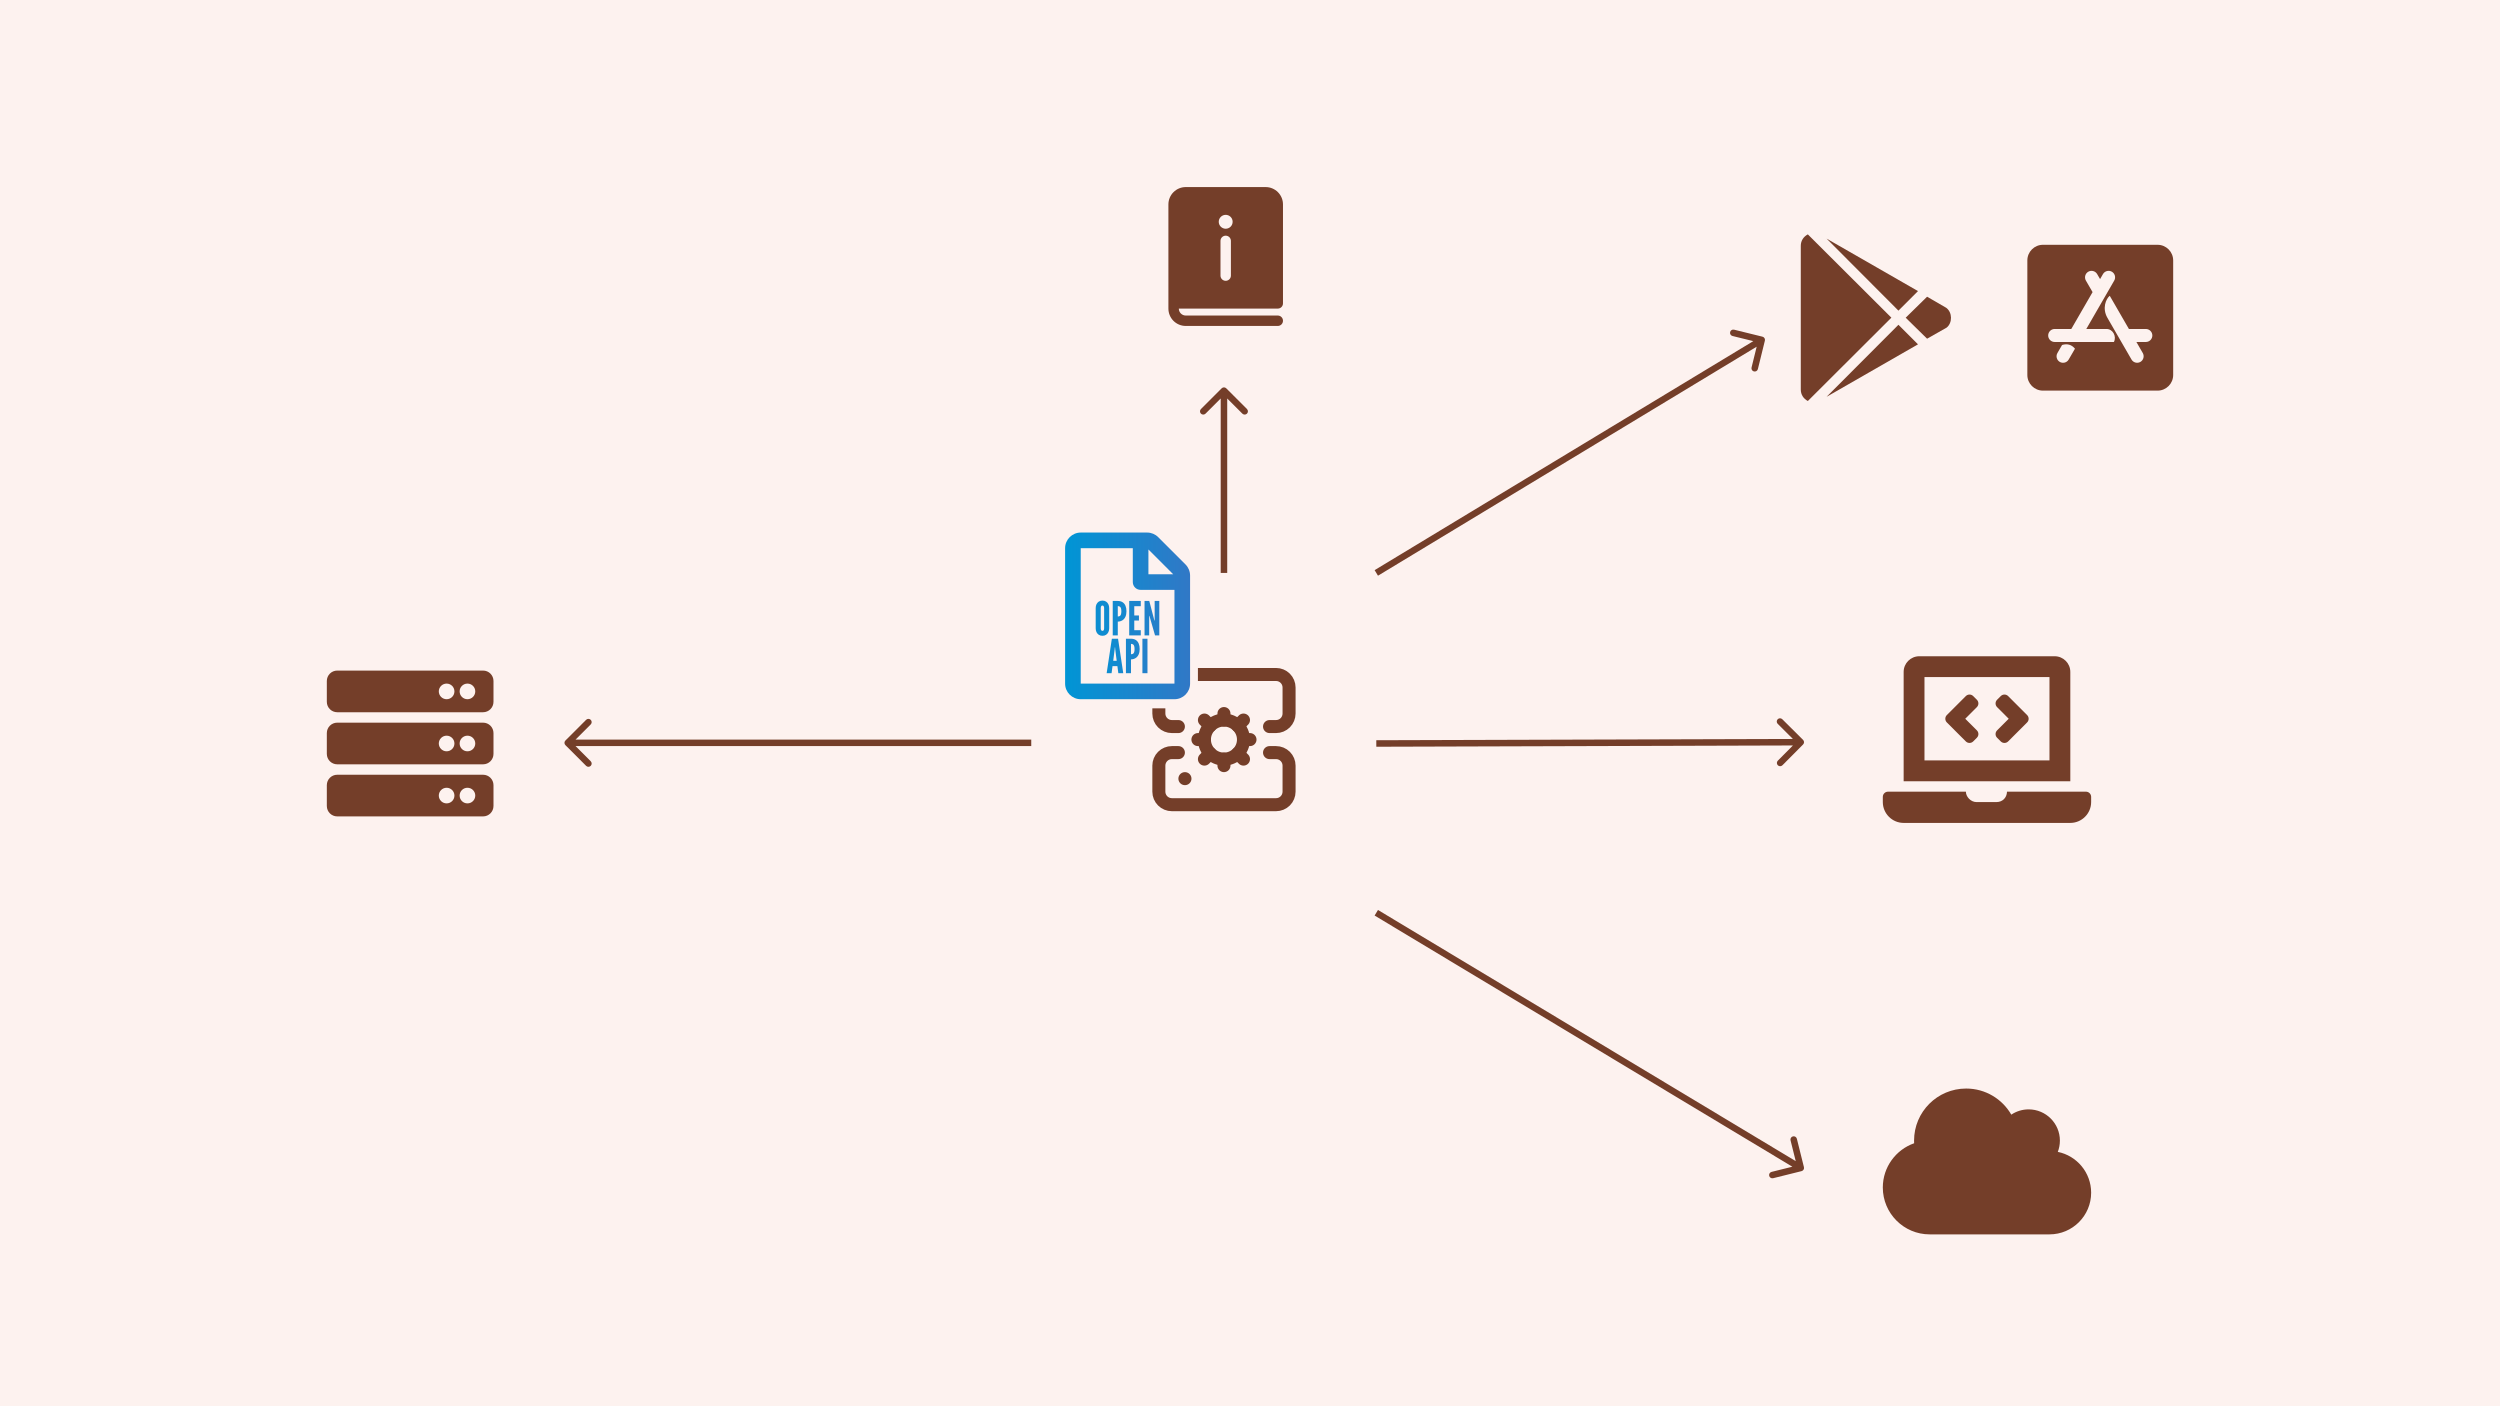 <svg width="1920" height="1080" viewBox="0 0 1920 1080" fill="none" xmlns="http://www.w3.org/2000/svg">
<rect width="1920" height="1080" fill="#FDF2EF"/>
<path d="M1657 188H1569C1562.38 188 1557 193.375 1557 200V288C1557 294.625 1562.38 300 1569 300H1657C1663.62 300 1669 294.625 1669 288V200C1669 193.375 1663.62 188 1657 188ZM1588.75 276.125C1587.38 278.525 1584.3 279.325 1581.92 277.95C1579.52 276.575 1578.73 273.5 1580.1 271.125L1583.67 264.95C1587.7 263.725 1591 264.675 1593.58 267.8L1588.75 276.125ZM1623.47 262.65H1578C1575.25 262.65 1573 260.4 1573 257.65C1573 254.9 1575.25 252.65 1578 252.65H1590.75L1607.1 224.35L1601.97 215.5C1600.6 213.1 1601.42 210.05 1603.8 208.675C1606.2 207.3 1609.25 208.125 1610.62 210.5L1612.85 214.35L1615.08 210.5C1616.45 208.1 1619.53 207.3 1621.9 208.675C1624.3 210.05 1625.1 213.125 1623.72 215.5L1602.28 252.65H1617.8C1622.85 252.65 1625.67 258.575 1623.47 262.65V262.65ZM1648 262.65H1640.75L1645.65 271.125C1647.03 273.525 1646.2 276.575 1643.82 277.95C1641.42 279.325 1638.38 278.5 1637 276.125C1628.77 261.9 1622.62 251.2 1618.5 244.1C1614.32 236.85 1617.3 229.6 1620.28 227.15C1623.55 232.825 1628.45 241.325 1635 252.65H1648C1650.75 252.65 1653 254.9 1653 257.65C1653 260.425 1650.75 262.65 1648 262.65V262.65Z" fill="#743E29"/>
<path d="M1509.76 569.412C1511.32 570.975 1513.85 570.975 1515.42 569.412L1518.24 566.585C1519.81 565.022 1519.81 562.49 1518.24 560.928L1509.31 552L1518.24 543.07C1519.8 541.507 1519.8 538.975 1518.24 537.412L1515.41 534.585C1513.85 533.022 1511.32 533.022 1509.76 534.585L1495.17 549.17C1493.61 550.732 1493.61 553.265 1495.17 554.827L1509.76 569.412V569.412ZM1533.76 566.588L1536.59 569.415C1538.15 570.978 1540.68 570.978 1542.25 569.415L1556.83 554.83C1558.39 553.268 1558.39 550.735 1556.83 549.173L1542.25 534.587C1540.68 533.025 1538.15 533.025 1536.59 534.587L1533.76 537.415C1532.2 538.978 1532.2 541.51 1533.76 543.072L1542.69 552L1533.76 560.93C1532.2 562.493 1532.2 565.025 1533.76 566.588V566.588ZM1602 608H1541.39C1541.2 612.952 1537.71 616 1533.2 616H1518C1513.33 616 1509.74 611.632 1509.81 608H1450C1447.8 608 1446 609.8 1446 612V616C1446 624.8 1453.2 632 1462 632H1590C1598.8 632 1606 624.8 1606 616V612C1606 609.8 1604.2 608 1602 608ZM1590 516C1590 509.4 1584.6 504 1578 504H1474C1467.4 504 1462 509.4 1462 516V600H1590V516ZM1574 584H1478V520H1574V584Z" fill="#743E29"/>
<path d="M1580.4 884.65C1581.42 881.975 1582 879.05 1582 876C1582 862.75 1571.25 852 1558 852C1553.07 852 1548.48 853.5 1544.68 856.05C1537.75 844.05 1524.82 836 1510 836C1487.9 836 1470 853.9 1470 876C1470 876.675 1470.02 877.35 1470.05 878.025C1456.05 882.95 1446 896.3 1446 912C1446 931.875 1462.12 948 1482 948H1574C1591.67 948 1606 933.675 1606 916C1606 900.525 1595 887.6 1580.4 884.65Z" fill="#743E29"/>
<path d="M1458 238.575L1402.82 183.25L1473.02 223.55L1458 238.575V238.575ZM1388.42 180C1385.18 181.7 1383 184.8 1383 188.825V299.15C1383 303.175 1385.18 306.275 1388.42 307.975L1452.58 243.975L1388.42 180ZM1494.72 236.4L1480 227.875L1463.57 244L1480 260.125L1495.02 251.6C1499.52 248.025 1499.52 239.975 1494.72 236.4V236.4ZM1402.82 304.75L1473.02 264.45L1458 249.425L1402.82 304.75Z" fill="#743E29"/>
<path d="M1355.43 261.598C1355.76 260.257 1354.94 258.903 1353.6 258.573L1331.75 253.191C1330.41 252.861 1329.06 253.68 1328.73 255.021C1328.4 256.361 1329.21 257.716 1330.56 258.046L1349.97 262.83L1345.19 282.249C1344.86 283.59 1345.68 284.944 1347.02 285.274C1348.36 285.605 1349.72 284.786 1350.05 283.445L1355.43 261.598ZM1058.29 442.139L1354.29 263.139L1351.71 258.861L1055.71 437.861L1058.29 442.139Z" fill="#743E29"/>
<path d="M1384.77 571.762C1385.75 570.783 1385.74 569.2 1384.76 568.227L1368.8 552.366C1367.82 551.392 1366.24 551.397 1365.27 552.377C1364.29 553.356 1364.3 554.939 1365.28 555.912L1379.46 570.011L1365.37 584.196C1364.39 585.176 1364.4 586.759 1365.38 587.732C1366.36 588.705 1367.94 588.7 1368.91 587.721L1384.77 571.762ZM1057.01 573.5L1383.01 572.5L1382.99 567.5L1056.99 568.5L1057.01 573.5Z" fill="#743E29"/>
<path d="M941.768 298.232C940.791 297.256 939.209 297.256 938.232 298.232L922.322 314.142C921.346 315.118 921.346 316.701 922.322 317.678C923.299 318.654 924.882 318.654 925.858 317.678L940 303.536L954.142 317.678C955.118 318.654 956.701 318.654 957.678 317.678C958.654 316.701 958.654 315.118 957.678 314.142L941.768 298.232ZM942.5 440L942.5 300L937.5 300L937.5 440L942.5 440Z" fill="#743E29"/>
<path d="M905 558H900C897.348 558 894.804 556.946 892.929 555.071C891.054 553.196 890 550.652 890 548V528C890 525.348 891.054 522.804 892.929 520.929C894.804 519.054 897.348 518 900 518H980C982.652 518 985.196 519.054 987.071 520.929C988.946 522.804 990 525.348 990 528V548C990 550.652 988.946 553.196 987.071 555.071C985.196 556.946 982.652 558 980 558H975M905 578H900C897.348 578 894.804 579.054 892.929 580.929C891.054 582.804 890 585.348 890 588V608C890 610.652 891.054 613.196 892.929 615.071C894.804 616.946 897.348 618 900 618H980C982.652 618 985.196 616.946 987.071 615.071C988.946 613.196 990 610.652 990 608V588C990 585.348 988.946 582.804 987.071 580.929C985.196 579.054 982.652 578 980 578H975M910 538H910.05M910 598H910.05" stroke="#743E29" stroke-width="10" stroke-linecap="round" stroke-linejoin="round"/>
<path d="M940 583C948.284 583 955 576.284 955 568C955 559.716 948.284 553 940 553C931.716 553 925 559.716 925 568C925 576.284 931.716 583 940 583Z" stroke="#743E29" stroke-width="10" stroke-linecap="round" stroke-linejoin="round"/>
<path d="M940 548V553M940 583V588M960 568H955M925 568H920M955 553L950.6 557.4M929.4 578.6L925 583M955 583L950.6 578.6M929.4 557.4L925 553" stroke="#743E29" stroke-width="10" stroke-linecap="round" stroke-linejoin="round"/>
<rect x="805" y="410" width="115" height="134" fill="#FDF2EF"/>
<path d="M910.457 433.495L889.486 412.524C887.236 410.275 884.187 409 881.013 409H829.998C823.374 409.025 818 414.399 818 421.023V525.002C818 531.626 823.374 537 829.998 537H901.984C908.607 537 913.981 531.626 913.981 525.002V441.994C913.981 438.819 912.707 435.745 910.457 433.495ZM901.009 441.019H881.988V421.997L901.009 441.019ZM829.998 525.002V421.023H869.99V447.018C869.99 450.342 872.664 453.016 875.989 453.016H901.984V525.002H829.998Z" fill="url(#paint0_linear_201_38)"/>
<path d="M846.674 488.288C845.594 488.288 844.664 488.036 843.884 487.532C843.116 487.028 842.522 486.344 842.102 485.48C841.694 484.616 841.49 483.644 841.49 482.564V466.976C841.49 465.884 841.694 464.912 842.102 464.06C842.522 463.196 843.116 462.512 843.884 462.008C844.664 461.504 845.594 461.252 846.674 461.252C847.754 461.252 848.678 461.504 849.446 462.008C850.226 462.512 850.82 463.196 851.228 464.06C851.648 464.924 851.858 465.896 851.858 466.976V482.564C851.858 483.644 851.648 484.616 851.228 485.48C850.82 486.344 850.226 487.028 849.446 487.532C848.678 488.036 847.754 488.288 846.674 488.288ZM846.674 484.508C847.154 484.508 847.49 484.31 847.682 483.914C847.874 483.506 847.97 483.056 847.97 482.564V466.976C847.97 466.484 847.868 466.04 847.664 465.644C847.46 465.236 847.13 465.032 846.674 465.032C846.23 465.032 845.9 465.236 845.684 465.644C845.48 466.04 845.378 466.484 845.378 466.976V482.564C845.378 483.056 845.48 483.506 845.684 483.914C845.888 484.31 846.218 484.508 846.674 484.508ZM854.573 488V461.54H858.461C859.937 461.54 861.167 461.864 862.151 462.512C863.147 463.16 863.891 464.078 864.383 465.266C864.875 466.454 865.121 467.852 865.121 469.46C865.121 471.068 864.863 472.454 864.347 473.618C863.831 474.782 863.075 475.694 862.079 476.354C861.095 477.002 859.889 477.356 858.461 477.416V488H854.573ZM858.461 473.456C859.145 473.456 859.685 473.324 860.081 473.06C860.477 472.784 860.759 472.352 860.927 471.764C861.107 471.176 861.197 470.42 861.197 469.496C861.197 468.56 861.107 467.798 860.927 467.21C860.759 466.622 860.471 466.19 860.063 465.914C859.667 465.638 859.133 465.5 858.461 465.5V473.456ZM867.229 488V461.54H876.121V465.536H871.117V472.664H874.717V476.552H871.117V484.004H876.121V488H867.229ZM879.006 488V461.54H882.642L886.242 475.328L886.566 476.552H886.782V461.54H890.346V488H887.07L883.11 474.212L882.786 472.988H882.57V488H879.006Z" fill="url(#paint1_linear_201_38)"/>
<path d="M849.913 517L853.909 490.54H858.661L862.657 517H858.877L858.157 511.6H854.413L853.693 517H849.913ZM854.953 507.496H857.617L856.501 498.604L856.393 497.2H856.177L856.069 498.604L854.953 507.496ZM864.715 517V490.54H868.603C870.079 490.54 871.309 490.864 872.293 491.512C873.289 492.16 874.033 493.078 874.525 494.266C875.017 495.454 875.263 496.852 875.263 498.46C875.263 500.068 875.005 501.454 874.489 502.618C873.973 503.782 873.217 504.694 872.221 505.354C871.237 506.002 870.031 506.356 868.603 506.416V517H864.715ZM868.603 502.456C869.287 502.456 869.827 502.324 870.223 502.06C870.619 501.784 870.901 501.352 871.069 500.764C871.249 500.176 871.339 499.42 871.339 498.496C871.339 497.56 871.249 496.798 871.069 496.21C870.901 495.622 870.613 495.19 870.205 494.914C869.809 494.638 869.275 494.5 868.603 494.5V502.456ZM877.372 517V490.54H881.26V517H877.372Z" fill="url(#paint2_linear_201_38)"/>
<path d="M371 547H259C254.582 547 251 543.418 251 539V523C251 518.582 254.582 515 259 515H371C375.418 515 379 518.582 379 523V539C379 543.418 375.418 547 371 547ZM359 525C355.686 525 353 527.686 353 531C353 534.314 355.686 537 359 537C362.314 537 365 534.314 365 531C365 527.686 362.314 525 359 525ZM343 525C339.686 525 337 527.686 337 531C337 534.314 339.686 537 343 537C346.314 537 349 534.314 349 531C349 527.686 346.314 525 343 525ZM371 587H259C254.582 587 251 583.418 251 579V563C251 558.582 254.582 555 259 555H371C375.418 555 379 558.582 379 563V579C379 583.418 375.418 587 371 587ZM359 565C355.686 565 353 567.686 353 571C353 574.314 355.686 577 359 577C362.314 577 365 574.314 365 571C365 567.686 362.314 565 359 565ZM343 565C339.686 565 337 567.686 337 571C337 574.314 339.686 577 343 577C346.314 577 349 574.314 349 571C349 567.686 346.314 565 343 565ZM371 627H259C254.582 627 251 623.418 251 619V603C251 598.582 254.582 595 259 595H371C375.418 595 379 598.582 379 603V619C379 623.418 375.418 627 371 627ZM359 605C355.686 605 353 607.686 353 611C353 614.314 355.686 617 359 617C362.314 617 365 614.314 365 611C365 607.686 362.314 605 359 605ZM343 605C339.686 605 337 607.686 337 611C337 614.314 339.686 617 343 617C346.314 617 349 614.314 349 611C349 607.686 346.314 605 343 605Z" fill="#743E29"/>
<path d="M434.232 568.732C433.255 569.709 433.255 571.291 434.232 572.268L450.142 588.178C451.118 589.154 452.701 589.154 453.677 588.178C454.654 587.201 454.654 585.618 453.677 584.642L439.535 570.5L453.677 556.358C454.654 555.382 454.654 553.799 453.677 552.822C452.701 551.846 451.118 551.846 450.142 552.822L434.232 568.732ZM792.001 568L436 568L436 573L792.001 573L792.001 568Z" fill="#743E29"/>
<path d="M897.333 157C897.333 153.464 898.738 150.072 901.238 147.572C903.739 145.071 907.13 143.667 910.666 143.667H972C973.751 143.667 975.484 144.012 977.102 144.682C978.72 145.352 980.19 146.334 981.428 147.572C982.666 148.81 983.648 150.28 984.318 151.898C984.988 153.515 985.333 155.249 985.333 157V233C985.333 234.061 984.912 235.078 984.161 235.828C983.411 236.579 982.394 237 981.333 237H905.333C905.333 238.414 905.895 239.771 906.895 240.771C907.895 241.771 909.252 242.333 910.666 242.333H981.333C982.394 242.333 983.411 242.755 984.161 243.505C984.912 244.255 985.333 245.272 985.333 246.333C985.333 247.394 984.912 248.412 984.161 249.162C983.411 249.912 982.394 250.333 981.333 250.333H910.666C907.13 250.333 903.739 248.929 901.238 246.428C898.738 243.928 897.333 240.536 897.333 237V157ZM941.333 175.667C942.747 175.667 944.104 175.105 945.104 174.105C946.104 173.104 946.666 171.748 946.666 170.333C946.666 168.919 946.104 167.562 945.104 166.562C944.104 165.562 942.747 165 941.333 165C939.919 165 938.562 165.562 937.562 166.562C936.562 167.562 936 168.919 936 170.333C936 171.748 936.562 173.104 937.562 174.105C938.562 175.105 939.919 175.667 941.333 175.667V175.667ZM937.333 185V211.667C937.333 212.727 937.754 213.745 938.505 214.495C939.255 215.245 940.272 215.667 941.333 215.667C942.394 215.667 943.411 215.245 944.161 214.495C944.912 213.745 945.333 212.727 945.333 211.667V185C945.333 183.939 944.912 182.922 944.161 182.172C943.411 181.421 942.394 181 941.333 181C940.272 181 939.255 181.421 938.505 182.172C937.754 182.922 937.333 183.939 937.333 185Z" fill="#743E29"/>
<path d="M1383.6 899.426C1384.94 899.092 1385.76 897.736 1385.43 896.396L1379.99 874.563C1379.65 873.223 1378.3 872.407 1376.96 872.741C1375.62 873.075 1374.8 874.431 1375.14 875.771L1379.97 895.178L1360.56 900.011C1359.22 900.345 1358.41 901.702 1358.74 903.042C1359.07 904.381 1360.43 905.197 1361.77 904.863L1383.6 899.426ZM1055.71 703.143L1381.71 899.143L1384.29 894.857L1058.29 698.857L1055.71 703.143Z" fill="#743E29"/>
<defs>
<linearGradient id="paint0_linear_201_38" x1="818" y1="473" x2="913.981" y2="473" gradientUnits="userSpaceOnUse">
<stop stop-color="#0095D5"/>
<stop offset="1" stop-color="#3178C6"/>
</linearGradient>
<linearGradient id="paint1_linear_201_38" x1="818" y1="475" x2="914" y2="475" gradientUnits="userSpaceOnUse">
<stop stop-color="#0095D5"/>
<stop offset="1" stop-color="#3178C6"/>
</linearGradient>
<linearGradient id="paint2_linear_201_38" x1="835" y1="504" x2="897" y2="504" gradientUnits="userSpaceOnUse">
<stop stop-color="#0095D5"/>
<stop offset="1" stop-color="#3178C6"/>
</linearGradient>
</defs>
</svg>
